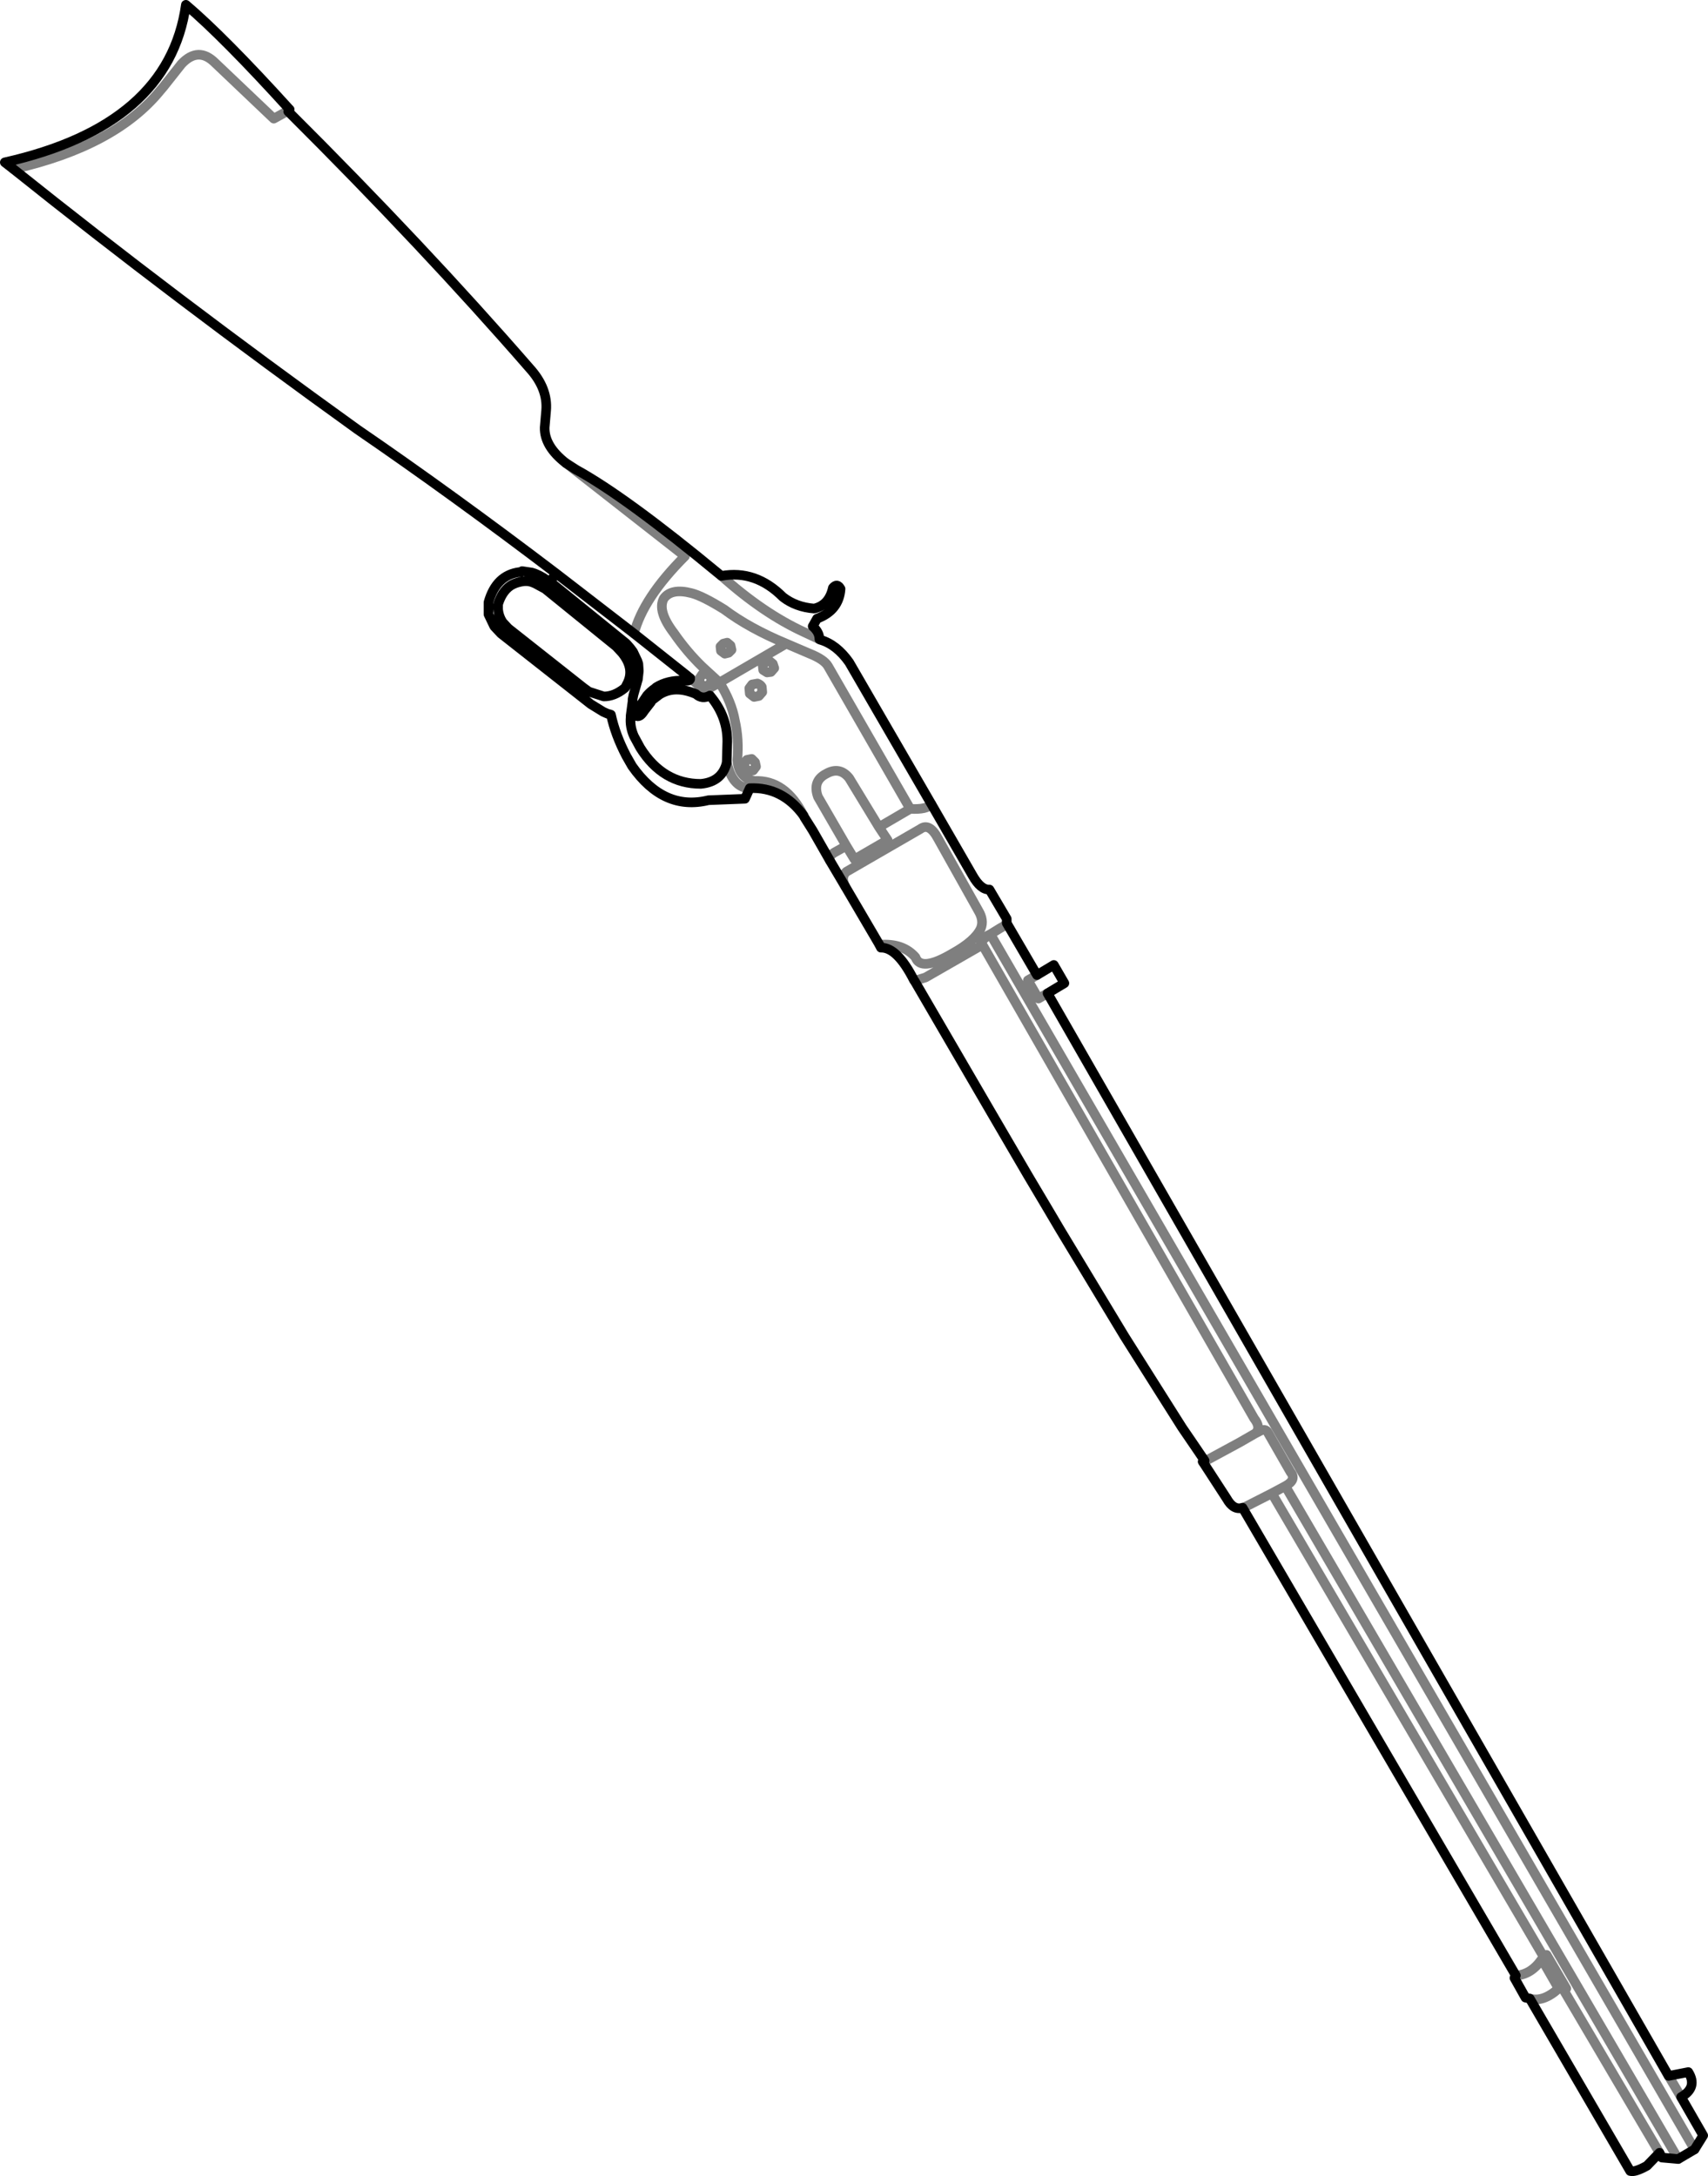 <?xml version="1.0" encoding="UTF-8" standalone="no"?>
<svg xmlns:xlink="http://www.w3.org/1999/xlink" height="226.55px" width="177.8px" xmlns="http://www.w3.org/2000/svg">
  <g transform="matrix(1.0, 0.0, 0.0, 1.0, -215.55, -335.05)">
    <path d="M245.7 346.45 Q238.85 338.9 234.9 335.55 233.15 348.1 216.05 351.95 L216.95 352.65 Q233.7 366.05 252.75 379.75 262.6 386.5 273.45 394.75 L281.55 401.0 M274.45 383.25 Q272.2 381.5 272.25 379.55 L272.4 377.8 Q272.6 375.5 270.7 373.4 259.75 360.8 245.55 346.65 L245.7 346.45 M270.25 395.55 L270.15 395.55 Q269.25 395.65 268.65 396.05 267.8 396.65 267.4 397.95 L267.4 398.45 Q267.45 399.15 267.85 399.8 L268.45 400.45 276.3 406.65 276.85 407.05 278.4 407.55 Q279.5 407.55 280.55 406.7 L280.65 406.6 280.9 406.1 Q281.6 404.6 280.3 403.0 L279.7 402.35 272.3 396.35 271.65 396.0 Q270.9 395.55 270.35 395.55 L270.25 395.55 M274.45 383.25 L275.45 383.9 Q280.6 386.7 290.4 394.8 L290.65 395.0 Q294.2 394.35 297.05 397.2 298.4 398.25 300.3 398.4 301.85 398.05 302.25 396.25 302.7 395.7 303.05 396.35 302.9 398.6 300.6 399.45 L300.15 400.25 Q300.85 400.85 300.85 401.6 L300.95 401.65 Q302.65 402.15 303.95 404.0 L312.5 418.75 316.8 426.2 Q317.65 427.7 318.55 427.65 L320.35 430.7 320.35 431.15 323.5 436.55 325.25 435.5 326.35 437.4 324.6 438.45 389.25 551.15 391.3 550.75 Q392.3 552.35 390.55 553.35 L392.85 557.35 391.95 558.8 390.25 559.8 388.55 559.65 388.3 559.15 387.0 560.5 Q385.75 561.2 385.25 561.05 L374.8 543.1 374.35 543.0 373.2 540.95 373.35 540.7 344.9 492.0 Q343.95 492.3 343.25 491.05 L340.75 487.2 340.95 487.1 340.0 485.7 338.6 483.65 336.45 480.25 332.6 474.15 325.9 463.05 324.6 460.85 322.55 457.4 318.9 451.15 310.75 437.15 310.7 437.1 Q308.95 433.65 307.25 433.7 L307.1 433.4 303.55 427.35 301.95 424.65 300.15 421.5 299.3 420.15 299.2 419.95 Q297.0 416.95 293.6 417.1 L293.1 418.2 289.3 418.35 Q284.65 419.5 281.35 414.8 L280.75 413.75 Q279.6 411.55 279.15 409.45 L279.0 409.4 278.8 409.35 278.35 409.15 277.05 408.35 267.7 401.0 267.0 400.25 266.4 399.0 266.4 397.75 Q267.2 394.9 269.65 394.6 L269.8 394.6 269.9 394.5 270.9 394.65 Q271.65 394.85 272.5 395.45 L272.8 395.6 273.45 394.75 M289.45 407.45 Q291.4 409.75 291.25 412.6 L291.2 414.45 M289.45 407.45 Q288.65 407.9 288.0 407.3 285.8 406.35 284.2 407.35 L283.35 408.0 283.3 408.15 282.6 409.05 Q282.2 409.7 281.85 409.6 L282.05 408.8 282.2 408.5 282.4 408.2 282.9 407.45 Q283.3 407.0 283.75 406.7 L283.85 406.6 Q285.05 405.85 286.7 405.9 287.45 406.0 287.4 405.65 L287.15 405.45 287.1 405.4 281.55 401.0 M272.8 395.6 L280.7 402.0 280.8 402.1 281.15 402.5 281.45 402.9 281.9 403.85 282.0 404.15 282.05 404.9 281.95 405.8 281.9 405.85 281.9 405.95 281.5 407.35 281.4 407.85 281.4 408.05 281.2 409.55 281.2 409.7 Q281.1 410.7 281.55 411.7 L282.2 412.9 Q284.55 416.65 288.5 416.65 290.7 416.45 291.2 414.45" fill="none" stroke="#000000" stroke-linecap="round" stroke-linejoin="round" stroke-width="1.0"/>
    <path d="M216.95 352.65 Q227.55 350.25 232.25 344.45 L232.55 344.1 234.45 341.7 Q236.2 339.85 237.95 341.6 L244.05 347.4 245.5 346.6 245.7 346.45 M281.55 401.0 Q282.5 397.3 286.85 392.95 L274.65 383.4 274.45 383.25 M245.55 346.65 L245.5 346.6 M274.65 383.4 L275.45 383.9 M312.5 418.75 Q312.05 419.35 310.3 419.25 L307.05 421.15 307.95 422.5 304.5 424.5 303.65 423.1 302.4 423.8 Q301.75 424.2 301.95 424.65 M300.85 401.6 L299.25 400.85 Q295.0 398.9 290.65 395.0 M296.15 404.6 L296.0 404.15 295.7 403.9 295.2 403.95 294.95 404.35 295.0 404.8 295.4 405.05 295.8 405.0 296.15 404.6 M294.9 407.1 L294.85 406.55 Q294.7 406.3 294.4 406.2 L293.85 406.3 293.55 406.7 293.6 407.25 294.05 407.6 294.55 407.5 294.9 407.1 M310.3 419.25 L301.75 404.4 Q301.35 403.7 299.85 403.1 L297.4 402.05 290.45 406.1 Q291.7 408.1 292.05 410.05 292.5 412.05 292.3 414.15 292.45 416.05 294.1 416.35 297.3 416.2 299.2 419.95 M290.85 402.05 L290.55 402.35 290.6 402.8 291.0 403.1 291.4 403.0 291.7 402.7 291.6 402.25 291.25 401.95 290.85 402.05 M297.4 402.05 Q293.55 400.45 290.95 398.5 288.7 397.1 287.55 396.8 285.45 396.25 284.65 397.35 283.95 398.65 285.7 400.95 287.05 402.9 288.65 404.45 L290.45 406.1 288.95 406.95 289.45 407.45 M291.2 414.45 L291.5 415.4 Q292.2 417.1 293.6 417.1 M288.4 406.15 L288.8 406.5 289.3 406.4 289.6 406.0 289.55 405.5 289.15 405.2 288.65 405.25 288.35 405.7 288.4 406.15 M288.95 406.95 L287.4 405.65 M293.05 414.5 L293.05 415.0 293.5 415.3 293.95 415.25 294.25 414.85 294.15 414.4 293.8 414.05 293.3 414.15 293.05 414.5 M303.65 423.1 L300.7 418.0 Q300.1 416.35 301.55 415.6 302.95 414.8 303.95 416.05 L307.05 421.15 M303.55 427.35 Q303.05 426.35 303.65 425.8 L311.35 421.35 Q312.3 420.65 313.2 422.35 L317.4 429.85 Q318.0 430.85 317.65 431.7 317.05 433.0 314.7 434.3 311.4 436.25 310.85 434.7 309.55 433.2 307.1 433.4 M320.35 431.15 Q320.2 431.4 319.7 431.65 L318.65 432.3 391.95 558.8 M318.65 432.3 L318.35 432.45 317.65 433.1 346.1 482.7 Q346.85 483.65 346.25 484.25 L346.55 484.1 Q347.3 483.65 347.55 484.2 L349.9 488.3 Q350.55 489.1 349.35 489.75 L390.25 559.8 M317.65 433.1 L317.65 433.5 311.9 436.8 310.75 437.15 M324.6 438.45 L323.65 439.0 322.55 437.1 323.5 436.55 M340.75 487.2 L341.0 487.15 340.95 487.1 M341.0 487.15 L344.6 485.2 346.25 484.25 M344.9 492.0 L345.1 491.95 347.95 490.5 349.35 489.75 M373.35 540.7 Q374.95 540.6 376.05 539.0 L376.3 538.85 347.95 490.5 M376.3 538.85 L376.55 538.55 378.6 542.05 378.2 542.0 388.3 559.15 M378.2 542.0 L377.8 542.05 Q376.2 543.5 374.8 543.1 M377.8 542.05 L376.05 539.0 M389.25 551.15 L390.55 553.35" fill="none" stroke="#000000" stroke-linecap="round" stroke-linejoin="round" stroke-opacity="0.502" stroke-width="1.0"/>
  </g>
</svg>
